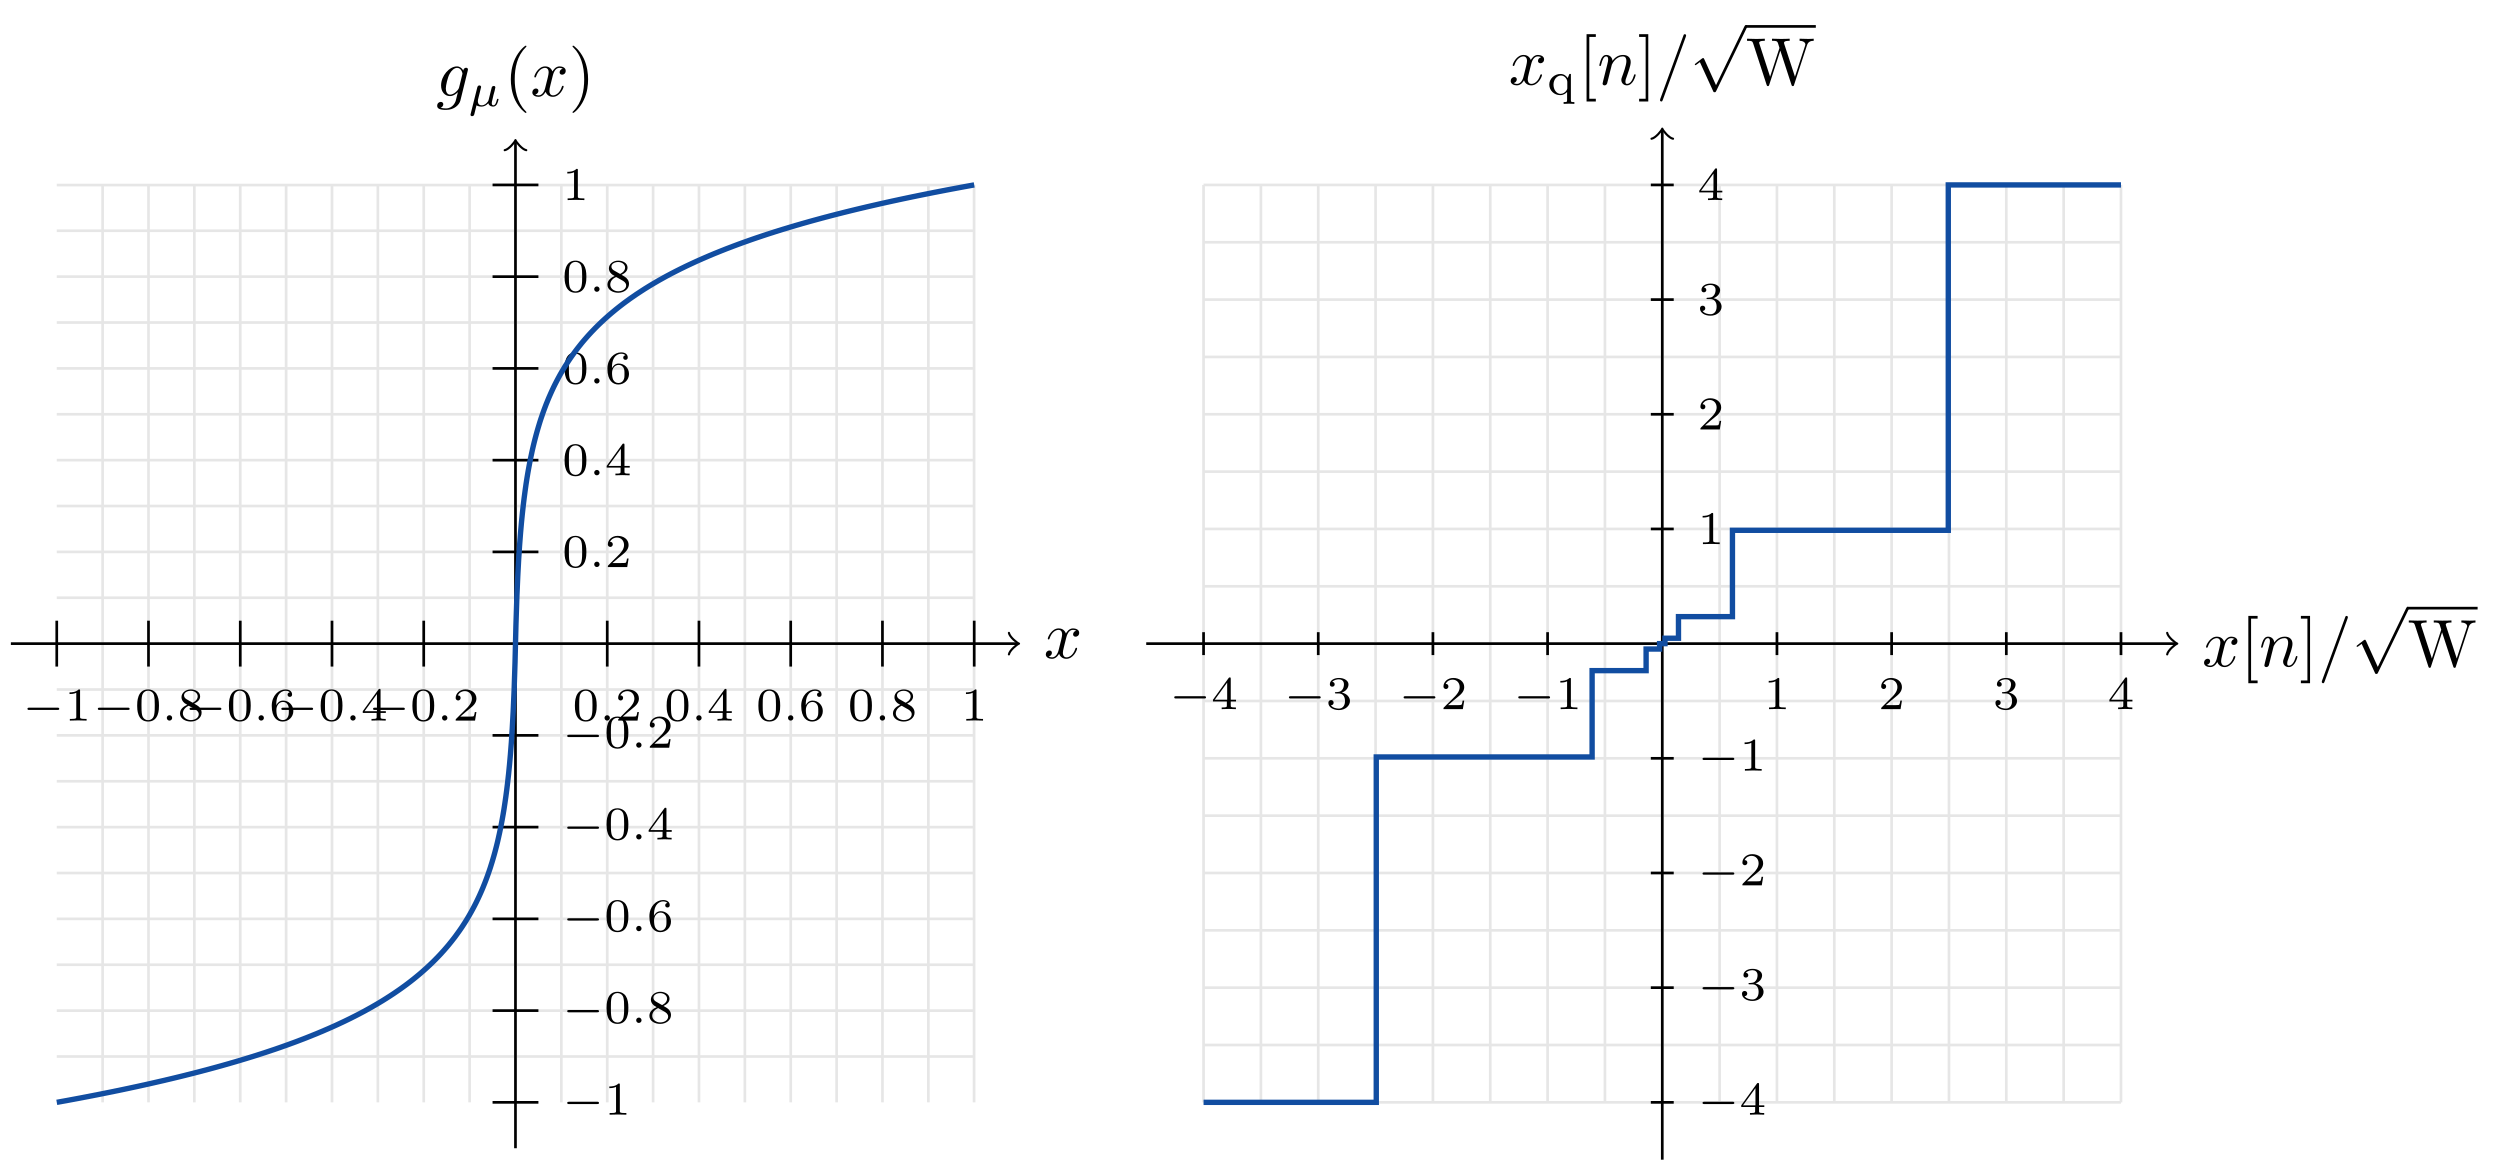<?xml version="1.0" encoding="UTF-8"?>
<svg xmlns="http://www.w3.org/2000/svg" xmlns:xlink="http://www.w3.org/1999/xlink" width="370.774pt" height="172.19pt" viewBox="0 0 370.774 172.19" version="1.1">
<defs>
<g>
<symbol overflow="visible" id="glyph0-0">
<path style="stroke:none;" d=""/>
</symbol>
<symbol overflow="visible" id="glyph0-1">
<path style="stroke:none;" d="M 5.188 -1.578 C 5.297 -1.578 5.469 -1.578 5.469 -1.734 C 5.469 -1.922 5.297 -1.922 5.188 -1.922 L 1.031 -1.922 C 0.922 -1.922 0.75 -1.922 0.75 -1.75 C 0.75 -1.578 0.906 -1.578 1.031 -1.578 Z M 5.188 -1.578 "/>
</symbol>
<symbol overflow="visible" id="glyph1-0">
<path style="stroke:none;" d=""/>
</symbol>
<symbol overflow="visible" id="glyph1-1">
<path style="stroke:none;" d="M 2.328 -4.438 C 2.328 -4.625 2.328 -4.625 2.125 -4.625 C 1.672 -4.188 1.047 -4.188 0.766 -4.188 L 0.766 -3.938 C 0.922 -3.938 1.391 -3.938 1.766 -4.125 L 1.766 -0.578 C 1.766 -0.344 1.766 -0.25 1.078 -0.25 L 0.812 -0.25 L 0.812 0 C 0.938 0 1.797 -0.031 2.047 -0.031 C 2.266 -0.031 3.141 0 3.297 0 L 3.297 -0.25 L 3.031 -0.25 C 2.328 -0.25 2.328 -0.344 2.328 -0.578 Z M 2.328 -4.438 "/>
</symbol>
<symbol overflow="visible" id="glyph1-2">
<path style="stroke:none;" d="M 3.594 -2.219 C 3.594 -2.984 3.5 -3.547 3.188 -4.031 C 2.969 -4.344 2.531 -4.625 1.984 -4.625 C 0.359 -4.625 0.359 -2.719 0.359 -2.219 C 0.359 -1.719 0.359 0.141 1.984 0.141 C 3.594 0.141 3.594 -1.719 3.594 -2.219 Z M 1.984 -0.062 C 1.656 -0.062 1.234 -0.25 1.094 -0.812 C 1 -1.219 1 -1.797 1 -2.312 C 1 -2.828 1 -3.359 1.094 -3.734 C 1.25 -4.281 1.688 -4.438 1.984 -4.438 C 2.359 -4.438 2.719 -4.203 2.844 -3.797 C 2.953 -3.422 2.969 -2.922 2.969 -2.312 C 2.969 -1.797 2.969 -1.281 2.875 -0.844 C 2.734 -0.203 2.266 -0.062 1.984 -0.062 Z M 1.984 -0.062 "/>
</symbol>
<symbol overflow="visible" id="glyph1-3">
<path style="stroke:none;" d="M 2.469 -2.516 C 3.016 -2.781 3.359 -3.109 3.359 -3.594 C 3.359 -4.266 2.656 -4.625 1.984 -4.625 C 1.219 -4.625 0.594 -4.125 0.594 -3.469 C 0.594 -3.141 0.75 -2.906 0.875 -2.766 C 1 -2.609 1.047 -2.578 1.453 -2.344 C 1.062 -2.172 0.375 -1.797 0.375 -1.062 C 0.375 -0.297 1.172 0.141 1.969 0.141 C 2.859 0.141 3.578 -0.422 3.578 -1.172 C 3.578 -1.641 3.312 -2.031 2.906 -2.266 C 2.812 -2.328 2.578 -2.453 2.469 -2.516 Z M 1.344 -3.172 C 1.156 -3.281 0.969 -3.469 0.969 -3.734 C 0.969 -4.172 1.469 -4.422 1.969 -4.422 C 2.516 -4.422 3 -4.078 3 -3.594 C 3 -2.969 2.266 -2.656 2.266 -2.656 C 2.25 -2.656 2.234 -2.656 2.188 -2.688 Z M 1.672 -2.203 L 2.641 -1.656 C 2.812 -1.547 3.156 -1.344 3.156 -0.938 C 3.156 -0.406 2.578 -0.078 1.984 -0.078 C 1.344 -0.078 0.797 -0.5 0.797 -1.062 C 0.797 -1.578 1.172 -1.984 1.672 -2.203 Z M 1.672 -2.203 "/>
</symbol>
<symbol overflow="visible" id="glyph1-4">
<path style="stroke:none;" d="M 1.047 -2.281 C 1.047 -2.844 1.094 -3.359 1.359 -3.797 C 1.594 -4.172 1.969 -4.422 2.422 -4.422 C 2.625 -4.422 2.906 -4.375 3.047 -4.188 C 2.875 -4.172 2.719 -4.047 2.719 -3.844 C 2.719 -3.672 2.844 -3.516 3.047 -3.516 C 3.266 -3.516 3.391 -3.656 3.391 -3.859 C 3.391 -4.266 3.094 -4.625 2.406 -4.625 C 1.406 -4.625 0.375 -3.703 0.375 -2.203 C 0.375 -0.406 1.219 0.141 2 0.141 C 2.844 0.141 3.578 -0.516 3.578 -1.422 C 3.578 -2.312 2.875 -2.969 2.062 -2.969 C 1.5 -2.969 1.203 -2.594 1.047 -2.281 Z M 2 -0.078 C 1.641 -0.078 1.375 -0.281 1.219 -0.594 C 1.125 -0.797 1.062 -1.156 1.062 -1.562 C 1.062 -2.25 1.469 -2.766 2.031 -2.766 C 2.344 -2.766 2.562 -2.641 2.734 -2.391 C 2.906 -2.125 2.906 -1.828 2.906 -1.422 C 2.906 -1.031 2.906 -0.734 2.719 -0.453 C 2.562 -0.219 2.328 -0.078 2 -0.078 Z M 2 -0.078 "/>
</symbol>
<symbol overflow="visible" id="glyph1-5">
<path style="stroke:none;" d="M 3.688 -1.141 L 3.688 -1.391 L 2.906 -1.391 L 2.906 -4.5 C 2.906 -4.641 2.906 -4.703 2.766 -4.703 C 2.672 -4.703 2.641 -4.703 2.578 -4.594 L 0.266 -1.391 L 0.266 -1.141 L 2.328 -1.141 L 2.328 -0.578 C 2.328 -0.328 2.328 -0.25 1.75 -0.25 L 1.562 -0.25 L 1.562 0 C 1.922 -0.016 2.359 -0.031 2.609 -0.031 C 2.875 -0.031 3.312 -0.016 3.672 0 L 3.672 -0.25 L 3.484 -0.25 C 2.906 -0.25 2.906 -0.328 2.906 -0.578 L 2.906 -1.141 Z M 2.375 -3.938 L 2.375 -1.391 L 0.531 -1.391 Z M 2.375 -3.938 "/>
</symbol>
<symbol overflow="visible" id="glyph1-6">
<path style="stroke:none;" d="M 3.516 -1.266 L 3.281 -1.266 C 3.266 -1.109 3.188 -0.703 3.094 -0.641 C 3.047 -0.594 2.516 -0.594 2.406 -0.594 L 1.125 -0.594 C 1.859 -1.234 2.109 -1.438 2.516 -1.766 C 3.031 -2.172 3.516 -2.609 3.516 -3.266 C 3.516 -4.109 2.781 -4.625 1.891 -4.625 C 1.031 -4.625 0.438 -4.016 0.438 -3.375 C 0.438 -3.031 0.734 -2.984 0.812 -2.984 C 0.969 -2.984 1.172 -3.109 1.172 -3.359 C 1.172 -3.484 1.125 -3.734 0.766 -3.734 C 0.984 -4.219 1.453 -4.375 1.781 -4.375 C 2.484 -4.375 2.844 -3.828 2.844 -3.266 C 2.844 -2.656 2.406 -2.188 2.188 -1.938 L 0.516 -0.266 C 0.438 -0.203 0.438 -0.188 0.438 0 L 3.312 0 Z M 3.516 -1.266 "/>
</symbol>
<symbol overflow="visible" id="glyph1-7">
<path style="stroke:none;" d="M 3.531 -3.078 L 3.312 -3.078 L 3.062 -2.469 C 2.844 -2.797 2.5 -3.078 2 -3.078 C 1.109 -3.078 0.328 -2.391 0.328 -1.5 C 0.328 -0.625 1.062 0.062 1.938 0.062 C 2.5 0.062 2.797 -0.234 2.969 -0.406 L 2.969 0.797 C 2.969 1.094 2.906 1.094 2.453 1.094 L 2.453 1.359 C 2.469 1.359 2.953 1.328 3.25 1.328 C 3.5 1.328 3.984 1.344 4.047 1.359 L 4.047 1.094 C 3.594 1.094 3.531 1.094 3.531 0.797 Z M 3 -1 C 3 -0.875 3 -0.844 2.906 -0.672 C 2.688 -0.328 2.344 -0.125 1.984 -0.125 C 1.406 -0.125 0.953 -0.75 0.953 -1.484 C 0.953 -2.312 1.5 -2.844 2.062 -2.844 C 2.641 -2.844 3 -2.281 3 -1.891 Z M 3 -1 "/>
</symbol>
<symbol overflow="visible" id="glyph1-8">
<path style="stroke:none;" d="M 1.906 -2.328 C 2.453 -2.328 2.844 -1.953 2.844 -1.203 C 2.844 -0.344 2.328 -0.078 1.938 -0.078 C 1.656 -0.078 1.031 -0.156 0.75 -0.578 C 1.078 -0.578 1.156 -0.812 1.156 -0.969 C 1.156 -1.188 0.984 -1.344 0.766 -1.344 C 0.578 -1.344 0.375 -1.219 0.375 -0.938 C 0.375 -0.281 1.094 0.141 1.938 0.141 C 2.906 0.141 3.578 -0.516 3.578 -1.203 C 3.578 -1.75 3.141 -2.297 2.375 -2.453 C 3.094 -2.719 3.359 -3.234 3.359 -3.672 C 3.359 -4.219 2.734 -4.625 1.953 -4.625 C 1.188 -4.625 0.594 -4.25 0.594 -3.688 C 0.594 -3.453 0.75 -3.328 0.953 -3.328 C 1.172 -3.328 1.312 -3.484 1.312 -3.672 C 1.312 -3.875 1.172 -4.031 0.953 -4.047 C 1.203 -4.344 1.672 -4.422 1.938 -4.422 C 2.25 -4.422 2.688 -4.266 2.688 -3.672 C 2.688 -3.375 2.594 -3.047 2.406 -2.844 C 2.188 -2.578 1.984 -2.562 1.641 -2.531 C 1.469 -2.516 1.453 -2.516 1.422 -2.516 C 1.406 -2.516 1.344 -2.5 1.344 -2.422 C 1.344 -2.328 1.406 -2.328 1.531 -2.328 Z M 1.906 -2.328 "/>
</symbol>
<symbol overflow="visible" id="glyph2-0">
<path style="stroke:none;" d=""/>
</symbol>
<symbol overflow="visible" id="glyph2-1">
<path style="stroke:none;" d="M 1.578 -0.391 C 1.578 -0.641 1.375 -0.797 1.188 -0.797 C 0.953 -0.797 0.781 -0.609 0.781 -0.406 C 0.781 -0.156 0.984 0 1.172 0 C 1.406 0 1.578 -0.188 1.578 -0.391 Z M 1.578 -0.391 "/>
</symbol>
<symbol overflow="visible" id="glyph2-2">
<path style="stroke:none;" d="M 0.375 1.125 C 0.344 1.219 0.344 1.266 0.344 1.266 C 0.344 1.422 0.469 1.484 0.578 1.484 C 0.844 1.484 0.891 1.266 0.922 1.141 C 0.938 1.109 1.078 0.547 1.234 -0.125 C 1.453 0.016 1.734 0.062 1.984 0.062 C 2.578 0.062 2.969 -0.422 2.984 -0.438 C 3.125 0.047 3.609 0.062 3.703 0.062 C 3.953 0.062 4.125 -0.078 4.266 -0.297 C 4.406 -0.578 4.5 -0.969 4.5 -1 C 4.5 -1.094 4.406 -1.094 4.391 -1.094 C 4.297 -1.094 4.281 -1.062 4.234 -0.875 C 4.156 -0.531 4.016 -0.125 3.734 -0.125 C 3.547 -0.125 3.5 -0.281 3.5 -0.469 C 3.5 -0.578 3.547 -0.844 3.609 -1.016 C 3.656 -1.203 3.719 -1.484 3.75 -1.641 L 3.922 -2.266 C 3.953 -2.438 4.031 -2.75 4.031 -2.781 C 4.031 -2.922 3.922 -3 3.812 -3 C 3.734 -3 3.594 -2.969 3.516 -2.844 C 3.5 -2.797 3.438 -2.578 3.406 -2.438 L 3.266 -1.859 L 3.047 -0.984 C 3 -0.812 3 -0.797 2.938 -0.703 C 2.719 -0.391 2.406 -0.125 2.016 -0.125 C 1.438 -0.125 1.438 -0.625 1.438 -0.75 C 1.438 -0.922 1.469 -1.016 1.562 -1.391 C 1.625 -1.703 1.641 -1.75 1.719 -2.016 L 1.812 -2.406 C 1.844 -2.562 1.922 -2.828 1.922 -2.844 C 1.922 -2.969 1.812 -3.078 1.672 -3.078 C 1.422 -3.078 1.359 -2.828 1.344 -2.75 Z M 0.375 1.125 "/>
</symbol>
<symbol overflow="visible" id="glyph3-0">
<path style="stroke:none;" d=""/>
</symbol>
<symbol overflow="visible" id="glyph3-1">
<path style="stroke:none;" d="M 3.328 -3.016 C 3.391 -3.266 3.625 -4.188 4.312 -4.188 C 4.359 -4.188 4.609 -4.188 4.812 -4.062 C 4.531 -4 4.344 -3.766 4.344 -3.516 C 4.344 -3.359 4.453 -3.172 4.719 -3.172 C 4.938 -3.172 5.25 -3.344 5.25 -3.75 C 5.25 -4.266 4.672 -4.406 4.328 -4.406 C 3.75 -4.406 3.406 -3.875 3.281 -3.656 C 3.031 -4.312 2.5 -4.406 2.203 -4.406 C 1.172 -4.406 0.594 -3.125 0.594 -2.875 C 0.594 -2.766 0.703 -2.766 0.719 -2.766 C 0.797 -2.766 0.828 -2.797 0.844 -2.875 C 1.188 -3.938 1.844 -4.188 2.188 -4.188 C 2.375 -4.188 2.719 -4.094 2.719 -3.516 C 2.719 -3.203 2.547 -2.547 2.188 -1.141 C 2.031 -0.531 1.672 -0.109 1.234 -0.109 C 1.172 -0.109 0.953 -0.109 0.734 -0.234 C 0.984 -0.297 1.203 -0.5 1.203 -0.781 C 1.203 -1.047 0.984 -1.125 0.844 -1.125 C 0.531 -1.125 0.297 -0.875 0.297 -0.547 C 0.297 -0.094 0.781 0.109 1.219 0.109 C 1.891 0.109 2.25 -0.594 2.266 -0.641 C 2.391 -0.281 2.75 0.109 3.344 0.109 C 4.375 0.109 4.938 -1.172 4.938 -1.422 C 4.938 -1.531 4.859 -1.531 4.828 -1.531 C 4.734 -1.531 4.719 -1.484 4.688 -1.422 C 4.359 -0.344 3.688 -0.109 3.375 -0.109 C 2.984 -0.109 2.828 -0.422 2.828 -0.766 C 2.828 -0.984 2.875 -1.203 2.984 -1.641 Z M 3.328 -3.016 "/>
</symbol>
<symbol overflow="visible" id="glyph3-2">
<path style="stroke:none;" d="M 4.688 -3.766 C 4.703 -3.812 4.719 -3.875 4.719 -3.938 C 4.719 -4.109 4.609 -4.203 4.438 -4.203 C 4.344 -4.203 4.062 -4.141 4.031 -3.781 C 3.844 -4.141 3.5 -4.406 3.094 -4.406 C 1.969 -4.406 0.734 -3.016 0.734 -1.578 C 0.734 -0.594 1.328 0 2.047 0 C 2.641 0 3.109 -0.469 3.203 -0.578 L 3.219 -0.562 C 3.016 0.312 2.891 0.734 2.891 0.75 C 2.844 0.844 2.516 1.828 1.453 1.828 C 1.266 1.828 0.938 1.812 0.656 1.719 C 0.953 1.641 1.062 1.375 1.062 1.203 C 1.062 1.047 0.953 0.859 0.688 0.859 C 0.469 0.859 0.156 1.031 0.156 1.438 C 0.156 1.844 0.516 2.047 1.469 2.047 C 2.719 2.047 3.438 1.266 3.594 0.672 Z M 3.406 -1.281 C 3.344 -1.016 3.109 -0.766 2.891 -0.578 C 2.688 -0.406 2.375 -0.219 2.078 -0.219 C 1.578 -0.219 1.438 -0.734 1.438 -1.141 C 1.438 -1.609 1.719 -2.797 2 -3.297 C 2.266 -3.781 2.688 -4.188 3.109 -4.188 C 3.766 -4.188 3.906 -3.375 3.906 -3.328 C 3.906 -3.281 3.891 -3.219 3.875 -3.188 Z M 3.406 -1.281 "/>
</symbol>
<symbol overflow="visible" id="glyph3-3">
<path style="stroke:none;" d="M 0.875 -0.594 C 0.844 -0.438 0.781 -0.203 0.781 -0.156 C 0.781 0.016 0.922 0.109 1.078 0.109 C 1.203 0.109 1.375 0.031 1.453 -0.172 C 1.453 -0.188 1.578 -0.656 1.641 -0.906 L 1.859 -1.797 C 1.906 -2.031 1.969 -2.25 2.031 -2.469 C 2.062 -2.641 2.141 -2.938 2.156 -2.969 C 2.297 -3.281 2.828 -4.188 3.781 -4.188 C 4.234 -4.188 4.312 -3.812 4.312 -3.484 C 4.312 -2.875 3.828 -1.594 3.672 -1.172 C 3.578 -0.938 3.562 -0.812 3.562 -0.703 C 3.562 -0.234 3.922 0.109 4.391 0.109 C 5.328 0.109 5.688 -1.344 5.688 -1.422 C 5.688 -1.531 5.609 -1.531 5.578 -1.531 C 5.469 -1.531 5.469 -1.5 5.422 -1.344 C 5.219 -0.672 4.891 -0.109 4.406 -0.109 C 4.234 -0.109 4.172 -0.203 4.172 -0.438 C 4.172 -0.688 4.25 -0.922 4.344 -1.141 C 4.531 -1.672 4.953 -2.766 4.953 -3.344 C 4.953 -4 4.531 -4.406 3.812 -4.406 C 2.906 -4.406 2.422 -3.766 2.25 -3.531 C 2.203 -4.094 1.797 -4.406 1.328 -4.406 C 0.875 -4.406 0.688 -4.016 0.594 -3.844 C 0.422 -3.5 0.297 -2.906 0.297 -2.875 C 0.297 -2.766 0.391 -2.766 0.406 -2.766 C 0.516 -2.766 0.516 -2.781 0.578 -3 C 0.75 -3.703 0.953 -4.188 1.312 -4.188 C 1.5 -4.188 1.609 -4.062 1.609 -3.734 C 1.609 -3.516 1.578 -3.406 1.453 -2.891 Z M 0.875 -0.594 "/>
</symbol>
<symbol overflow="visible" id="glyph3-4">
<path style="stroke:none;" d="M 4.375 -7.094 C 4.422 -7.234 4.422 -7.266 4.422 -7.281 C 4.422 -7.391 4.344 -7.484 4.234 -7.484 C 4.156 -7.484 4.094 -7.453 4.062 -7.391 L 0.594 2.109 C 0.547 2.25 0.547 2.281 0.547 2.297 C 0.547 2.406 0.641 2.5 0.75 2.5 C 0.875 2.5 0.906 2.422 0.969 2.25 Z M 4.375 -7.094 "/>
</symbol>
<symbol overflow="visible" id="glyph4-0">
<path style="stroke:none;" d=""/>
</symbol>
<symbol overflow="visible" id="glyph4-1">
<path style="stroke:none;" d="M 3.297 2.391 C 3.297 2.359 3.297 2.344 3.125 2.172 C 1.891 0.922 1.562 -0.969 1.562 -2.5 C 1.562 -4.234 1.938 -5.969 3.172 -7.203 C 3.297 -7.328 3.297 -7.344 3.297 -7.375 C 3.297 -7.453 3.266 -7.484 3.203 -7.484 C 3.094 -7.484 2.203 -6.797 1.609 -5.531 C 1.109 -4.438 0.984 -3.328 0.984 -2.5 C 0.984 -1.719 1.094 -0.516 1.641 0.625 C 2.25 1.844 3.094 2.5 3.203 2.5 C 3.266 2.5 3.297 2.469 3.297 2.391 Z M 3.297 2.391 "/>
</symbol>
<symbol overflow="visible" id="glyph4-2">
<path style="stroke:none;" d="M 2.875 -2.5 C 2.875 -3.266 2.766 -4.469 2.219 -5.609 C 1.625 -6.828 0.766 -7.484 0.672 -7.484 C 0.609 -7.484 0.562 -7.438 0.562 -7.375 C 0.562 -7.344 0.562 -7.328 0.75 -7.141 C 1.734 -6.156 2.297 -4.578 2.297 -2.5 C 2.297 -0.781 1.938 0.969 0.703 2.219 C 0.562 2.344 0.562 2.359 0.562 2.391 C 0.562 2.453 0.609 2.5 0.672 2.5 C 0.766 2.5 1.672 1.812 2.25 0.547 C 2.766 -0.547 2.875 -1.656 2.875 -2.5 Z M 2.875 -2.5 "/>
</symbol>
<symbol overflow="visible" id="glyph4-3">
<path style="stroke:none;" d="M 2.547 2.5 L 2.547 2.094 L 1.578 2.094 L 1.578 -7.078 L 2.547 -7.078 L 2.547 -7.484 L 1.172 -7.484 L 1.172 2.5 Z M 2.547 2.5 "/>
</symbol>
<symbol overflow="visible" id="glyph4-4">
<path style="stroke:none;" d="M 1.578 -7.484 L 0.219 -7.484 L 0.219 -7.078 L 1.188 -7.078 L 1.188 2.094 L 0.219 2.094 L 0.219 2.5 L 1.578 2.5 Z M 1.578 -7.484 "/>
</symbol>
<symbol overflow="visible" id="glyph4-5">
<path style="stroke:none;" d="M 9.062 -5.828 C 9.234 -6.406 9.672 -6.5 10.062 -6.5 L 10.062 -6.812 C 9.766 -6.781 9.453 -6.781 9.156 -6.781 C 8.859 -6.781 8.219 -6.797 7.969 -6.812 L 7.969 -6.5 C 8.641 -6.484 8.828 -6.156 8.828 -5.969 C 8.828 -5.906 8.797 -5.828 8.781 -5.766 L 7.281 -1.172 L 5.688 -6.047 C 5.688 -6.094 5.656 -6.156 5.656 -6.203 C 5.656 -6.5 6.234 -6.5 6.5 -6.5 L 6.5 -6.812 C 6.141 -6.781 5.469 -6.781 5.078 -6.781 C 4.703 -6.781 4.281 -6.797 3.875 -6.812 L 3.875 -6.5 C 4.438 -6.5 4.641 -6.5 4.766 -6.141 L 4.984 -5.438 L 3.594 -1.172 L 2 -6.078 C 1.984 -6.094 1.969 -6.172 1.969 -6.203 C 1.969 -6.5 2.547 -6.5 2.812 -6.5 L 2.812 -6.812 C 2.453 -6.781 1.781 -6.781 1.391 -6.781 C 1.016 -6.781 0.594 -6.797 0.172 -6.812 L 0.172 -6.5 C 0.922 -6.5 0.969 -6.453 1.094 -6.078 L 3.078 0.031 C 3.109 0.125 3.141 0.219 3.266 0.219 C 3.406 0.219 3.422 0.156 3.469 0.016 L 5.109 -5.047 L 6.766 0.031 C 6.797 0.125 6.828 0.219 6.953 0.219 C 7.094 0.219 7.125 0.156 7.156 0.016 Z M 9.062 -5.828 "/>
</symbol>
<symbol overflow="visible" id="glyph5-0">
<path style="stroke:none;" d=""/>
</symbol>
<symbol overflow="visible" id="glyph5-1">
<path style="stroke:none;" d="M 3.875 8.516 L 2.125 4.641 C 2.047 4.484 2 4.484 1.969 4.484 C 1.969 4.484 1.906 4.484 1.797 4.562 L 0.859 5.281 C 0.734 5.391 0.734 5.406 0.734 5.438 C 0.734 5.5 0.75 5.547 0.828 5.547 C 0.891 5.547 1.062 5.406 1.172 5.328 C 1.219 5.281 1.375 5.172 1.484 5.094 L 3.453 9.406 C 3.516 9.562 3.562 9.562 3.656 9.562 C 3.812 9.562 3.844 9.516 3.906 9.375 L 8.438 0 C 8.5 -0.141 8.5 -0.172 8.5 -0.203 C 8.5 -0.297 8.422 -0.406 8.297 -0.406 C 8.219 -0.406 8.156 -0.344 8.078 -0.188 Z M 3.875 8.516 "/>
</symbol>
</g>
<clipPath id="clip1">
  <path d="M 0 16 L 156 16 L 156 172.191 L 0 172.191 Z M 0 16 "/>
</clipPath>
<clipPath id="clip2">
  <path d="M 246 19 L 247 19 L 247 172.191 L 246 172.191 Z M 246 19 "/>
</clipPath>
</defs>
<g id="surface1">
<path style="fill:none;stroke-width:0.399;stroke-linecap:butt;stroke-linejoin:miter;stroke:rgb(89.999%,89.999%,89.999%);stroke-opacity:1;stroke-miterlimit:10;" d="M -68.033 -61.234 L 68.033 -61.234 M -68.033 -54.43 L 68.033 -54.43 M -68.033 -47.625 L 68.033 -47.625 M -68.033 -40.82 L 68.033 -40.82 M -68.033 -34.02 L 68.033 -34.02 M -68.033 -27.215 L 68.033 -27.215 M -68.033 -20.41 L 68.033 -20.41 M -68.033 -13.605 L 68.033 -13.605 M -68.033 -6.805 L 68.033 -6.805 M -68.033 -0 L 68.033 -0 M -68.033 6.805 L 68.033 6.805 M -68.033 13.605 L 68.033 13.605 M -68.033 20.41 L 68.033 20.41 M -68.033 27.215 L 68.033 27.215 M -68.033 34.02 L 68.033 34.02 M -68.033 40.82 L 68.033 40.82 M -68.033 47.625 L 68.033 47.625 M -68.033 54.43 L 68.033 54.43 M -68.033 61.234 L 68.033 61.234 M -68.033 68.012 L 68.033 68.012 M -61.232 -68.031 L -61.232 68.031 M -54.428 -68.031 L -54.428 68.031 M -47.627 -68.031 L -47.627 68.031 M -40.822 -68.031 L -40.822 68.031 M -34.017 -68.031 L -34.017 68.031 M -27.213 -68.031 L -27.213 68.031 M -20.412 -68.031 L -20.412 68.031 M -13.607 -68.031 L -13.607 68.031 M -6.803 -68.031 L -6.803 68.031 M -0.002 -68.031 L -0.002 68.031 M 6.803 -68.031 L 6.803 68.031 M 13.608 -68.031 L 13.608 68.031 M 20.412 -68.031 L 20.412 68.031 M 27.213 -68.031 L 27.213 68.031 M 34.018 -68.031 L 34.018 68.031 M 40.822 -68.031 L 40.822 68.031 M 47.627 -68.031 L 47.627 68.031 M 54.428 -68.031 L 54.428 68.031 M 61.233 -68.031 L 61.233 68.031 M 68.014 -68.031 L 68.014 68.031 " transform="matrix(1,0,0,-1,76.451,95.457)"/>
<path style="fill:none;stroke-width:0.399;stroke-linecap:butt;stroke-linejoin:miter;stroke:rgb(0%,0%,0%);stroke-opacity:1;stroke-miterlimit:10;" d="M -68.033 3.402 L -68.033 -3.402 " transform="matrix(1,0,0,-1,76.451,95.457)"/>
<g style="fill:rgb(0%,0%,0%);fill-opacity:1;">
  <use xlink:href="#glyph0-1" x="3.321" y="106.872"/>
</g>
<g style="fill:rgb(0%,0%,0%);fill-opacity:1;">
  <use xlink:href="#glyph1-1" x="9.547" y="106.872"/>
</g>
<path style="fill:none;stroke-width:0.399;stroke-linecap:butt;stroke-linejoin:miter;stroke:rgb(0%,0%,0%);stroke-opacity:1;stroke-miterlimit:10;" d="M -3.4 -68.031 L 3.401 -68.031 " transform="matrix(1,0,0,-1,76.451,95.457)"/>
<g style="fill:rgb(0%,0%,0%);fill-opacity:1;">
  <use xlink:href="#glyph0-1" x="83.372" y="165.321"/>
</g>
<g style="fill:rgb(0%,0%,0%);fill-opacity:1;">
  <use xlink:href="#glyph1-1" x="89.599" y="165.321"/>
</g>
<path style="fill:none;stroke-width:0.399;stroke-linecap:butt;stroke-linejoin:miter;stroke:rgb(0%,0%,0%);stroke-opacity:1;stroke-miterlimit:10;" d="M -54.428 3.402 L -54.428 -3.402 " transform="matrix(1,0,0,-1,76.451,95.457)"/>
<g style="fill:rgb(0%,0%,0%);fill-opacity:1;">
  <use xlink:href="#glyph0-1" x="13.758" y="106.872"/>
</g>
<g style="fill:rgb(0%,0%,0%);fill-opacity:1;">
  <use xlink:href="#glyph1-2" x="19.985" y="106.872"/>
</g>
<g style="fill:rgb(0%,0%,0%);fill-opacity:1;">
  <use xlink:href="#glyph2-1" x="23.956" y="106.872"/>
</g>
<g style="fill:rgb(0%,0%,0%);fill-opacity:1;">
  <use xlink:href="#glyph1-3" x="26.322" y="106.872"/>
</g>
<path style="fill:none;stroke-width:0.399;stroke-linecap:butt;stroke-linejoin:miter;stroke:rgb(0%,0%,0%);stroke-opacity:1;stroke-miterlimit:10;" d="M -3.4 -54.426 L 3.401 -54.426 " transform="matrix(1,0,0,-1,76.451,95.457)"/>
<g style="fill:rgb(0%,0%,0%);fill-opacity:1;">
  <use xlink:href="#glyph0-1" x="83.372" y="151.714"/>
</g>
<g style="fill:rgb(0%,0%,0%);fill-opacity:1;">
  <use xlink:href="#glyph1-2" x="89.599" y="151.714"/>
</g>
<g style="fill:rgb(0%,0%,0%);fill-opacity:1;">
  <use xlink:href="#glyph2-1" x="93.57" y="151.714"/>
</g>
<g style="fill:rgb(0%,0%,0%);fill-opacity:1;">
  <use xlink:href="#glyph1-3" x="95.936" y="151.714"/>
</g>
<path style="fill:none;stroke-width:0.399;stroke-linecap:butt;stroke-linejoin:miter;stroke:rgb(0%,0%,0%);stroke-opacity:1;stroke-miterlimit:10;" d="M -40.818 3.402 L -40.818 -3.402 " transform="matrix(1,0,0,-1,76.451,95.457)"/>
<g style="fill:rgb(0%,0%,0%);fill-opacity:1;">
  <use xlink:href="#glyph0-1" x="27.364" y="106.872"/>
</g>
<g style="fill:rgb(0%,0%,0%);fill-opacity:1;">
  <use xlink:href="#glyph1-2" x="33.591" y="106.872"/>
</g>
<g style="fill:rgb(0%,0%,0%);fill-opacity:1;">
  <use xlink:href="#glyph2-1" x="37.562" y="106.872"/>
</g>
<g style="fill:rgb(0%,0%,0%);fill-opacity:1;">
  <use xlink:href="#glyph1-4" x="39.928" y="106.872"/>
</g>
<path style="fill:none;stroke-width:0.399;stroke-linecap:butt;stroke-linejoin:miter;stroke:rgb(0%,0%,0%);stroke-opacity:1;stroke-miterlimit:10;" d="M -3.4 -40.82 L 3.401 -40.82 " transform="matrix(1,0,0,-1,76.451,95.457)"/>
<g style="fill:rgb(0%,0%,0%);fill-opacity:1;">
  <use xlink:href="#glyph0-1" x="83.372" y="138.108"/>
</g>
<g style="fill:rgb(0%,0%,0%);fill-opacity:1;">
  <use xlink:href="#glyph1-2" x="89.599" y="138.108"/>
</g>
<g style="fill:rgb(0%,0%,0%);fill-opacity:1;">
  <use xlink:href="#glyph2-1" x="93.57" y="138.108"/>
</g>
<g style="fill:rgb(0%,0%,0%);fill-opacity:1;">
  <use xlink:href="#glyph1-4" x="95.936" y="138.108"/>
</g>
<path style="fill:none;stroke-width:0.399;stroke-linecap:butt;stroke-linejoin:miter;stroke:rgb(0%,0%,0%);stroke-opacity:1;stroke-miterlimit:10;" d="M -27.213 3.402 L -27.213 -3.402 " transform="matrix(1,0,0,-1,76.451,95.457)"/>
<g style="fill:rgb(0%,0%,0%);fill-opacity:1;">
  <use xlink:href="#glyph0-1" x="40.971" y="106.872"/>
</g>
<g style="fill:rgb(0%,0%,0%);fill-opacity:1;">
  <use xlink:href="#glyph1-2" x="47.198" y="106.872"/>
</g>
<g style="fill:rgb(0%,0%,0%);fill-opacity:1;">
  <use xlink:href="#glyph2-1" x="51.169" y="106.872"/>
</g>
<g style="fill:rgb(0%,0%,0%);fill-opacity:1;">
  <use xlink:href="#glyph1-5" x="53.535" y="106.872"/>
</g>
<path style="fill:none;stroke-width:0.399;stroke-linecap:butt;stroke-linejoin:miter;stroke:rgb(0%,0%,0%);stroke-opacity:1;stroke-miterlimit:10;" d="M -3.4 -27.211 L 3.401 -27.211 " transform="matrix(1,0,0,-1,76.451,95.457)"/>
<g style="fill:rgb(0%,0%,0%);fill-opacity:1;">
  <use xlink:href="#glyph0-1" x="83.372" y="124.501"/>
</g>
<g style="fill:rgb(0%,0%,0%);fill-opacity:1;">
  <use xlink:href="#glyph1-2" x="89.599" y="124.501"/>
</g>
<g style="fill:rgb(0%,0%,0%);fill-opacity:1;">
  <use xlink:href="#glyph2-1" x="93.57" y="124.501"/>
</g>
<g style="fill:rgb(0%,0%,0%);fill-opacity:1;">
  <use xlink:href="#glyph1-5" x="95.936" y="124.501"/>
</g>
<path style="fill:none;stroke-width:0.399;stroke-linecap:butt;stroke-linejoin:miter;stroke:rgb(0%,0%,0%);stroke-opacity:1;stroke-miterlimit:10;" d="M -13.607 3.402 L -13.607 -3.402 " transform="matrix(1,0,0,-1,76.451,95.457)"/>
<g style="fill:rgb(0%,0%,0%);fill-opacity:1;">
  <use xlink:href="#glyph0-1" x="54.577" y="106.872"/>
</g>
<g style="fill:rgb(0%,0%,0%);fill-opacity:1;">
  <use xlink:href="#glyph1-2" x="60.804" y="106.872"/>
</g>
<g style="fill:rgb(0%,0%,0%);fill-opacity:1;">
  <use xlink:href="#glyph2-1" x="64.775" y="106.872"/>
</g>
<g style="fill:rgb(0%,0%,0%);fill-opacity:1;">
  <use xlink:href="#glyph1-6" x="67.141" y="106.872"/>
</g>
<path style="fill:none;stroke-width:0.399;stroke-linecap:butt;stroke-linejoin:miter;stroke:rgb(0%,0%,0%);stroke-opacity:1;stroke-miterlimit:10;" d="M -3.4 -13.605 L 3.401 -13.605 " transform="matrix(1,0,0,-1,76.451,95.457)"/>
<g style="fill:rgb(0%,0%,0%);fill-opacity:1;">
  <use xlink:href="#glyph0-1" x="83.372" y="110.895"/>
</g>
<g style="fill:rgb(0%,0%,0%);fill-opacity:1;">
  <use xlink:href="#glyph1-2" x="89.599" y="110.895"/>
</g>
<g style="fill:rgb(0%,0%,0%);fill-opacity:1;">
  <use xlink:href="#glyph2-1" x="93.57" y="110.895"/>
</g>
<g style="fill:rgb(0%,0%,0%);fill-opacity:1;">
  <use xlink:href="#glyph1-6" x="95.936" y="110.895"/>
</g>
<path style="fill:none;stroke-width:0.399;stroke-linecap:butt;stroke-linejoin:miter;stroke:rgb(0%,0%,0%);stroke-opacity:1;stroke-miterlimit:10;" d="M 68.033 3.402 L 68.033 -3.402 " transform="matrix(1,0,0,-1,76.451,95.457)"/>
<g style="fill:rgb(0%,0%,0%);fill-opacity:1;">
  <use xlink:href="#glyph1-1" x="142.496" y="106.872"/>
</g>
<path style="fill:none;stroke-width:0.399;stroke-linecap:butt;stroke-linejoin:miter;stroke:rgb(0%,0%,0%);stroke-opacity:1;stroke-miterlimit:10;" d="M -3.4 68.031 L 3.401 68.031 " transform="matrix(1,0,0,-1,76.451,95.457)"/>
<g style="fill:rgb(0%,0%,0%);fill-opacity:1;">
  <use xlink:href="#glyph1-1" x="83.372" y="29.672"/>
</g>
<path style="fill:none;stroke-width:0.399;stroke-linecap:butt;stroke-linejoin:miter;stroke:rgb(0%,0%,0%);stroke-opacity:1;stroke-miterlimit:10;" d="M 54.424 3.402 L 54.424 -3.402 " transform="matrix(1,0,0,-1,76.451,95.457)"/>
<g style="fill:rgb(0%,0%,0%);fill-opacity:1;">
  <use xlink:href="#glyph1-2" x="125.722" y="106.873"/>
</g>
<g style="fill:rgb(0%,0%,0%);fill-opacity:1;">
  <use xlink:href="#glyph2-1" x="129.693" y="106.873"/>
</g>
<g style="fill:rgb(0%,0%,0%);fill-opacity:1;">
  <use xlink:href="#glyph1-3" x="132.059" y="106.873"/>
</g>
<path style="fill:none;stroke-width:0.399;stroke-linecap:butt;stroke-linejoin:miter;stroke:rgb(0%,0%,0%);stroke-opacity:1;stroke-miterlimit:10;" d="M -3.4 54.426 L 3.401 54.426 " transform="matrix(1,0,0,-1,76.451,95.457)"/>
<g style="fill:rgb(0%,0%,0%);fill-opacity:1;">
  <use xlink:href="#glyph1-2" x="83.372" y="43.279"/>
</g>
<g style="fill:rgb(0%,0%,0%);fill-opacity:1;">
  <use xlink:href="#glyph2-1" x="87.344" y="43.279"/>
</g>
<g style="fill:rgb(0%,0%,0%);fill-opacity:1;">
  <use xlink:href="#glyph1-3" x="89.71" y="43.279"/>
</g>
<path style="fill:none;stroke-width:0.399;stroke-linecap:butt;stroke-linejoin:miter;stroke:rgb(0%,0%,0%);stroke-opacity:1;stroke-miterlimit:10;" d="M 40.819 3.402 L 40.819 -3.402 " transform="matrix(1,0,0,-1,76.451,95.457)"/>
<g style="fill:rgb(0%,0%,0%);fill-opacity:1;">
  <use xlink:href="#glyph1-2" x="112.116" y="106.873"/>
</g>
<g style="fill:rgb(0%,0%,0%);fill-opacity:1;">
  <use xlink:href="#glyph2-1" x="116.087" y="106.873"/>
</g>
<g style="fill:rgb(0%,0%,0%);fill-opacity:1;">
  <use xlink:href="#glyph1-4" x="118.453" y="106.873"/>
</g>
<path style="fill:none;stroke-width:0.399;stroke-linecap:butt;stroke-linejoin:miter;stroke:rgb(0%,0%,0%);stroke-opacity:1;stroke-miterlimit:10;" d="M -3.4 40.82 L 3.401 40.82 " transform="matrix(1,0,0,-1,76.451,95.457)"/>
<g style="fill:rgb(0%,0%,0%);fill-opacity:1;">
  <use xlink:href="#glyph1-2" x="83.372" y="56.885"/>
</g>
<g style="fill:rgb(0%,0%,0%);fill-opacity:1;">
  <use xlink:href="#glyph2-1" x="87.344" y="56.885"/>
</g>
<g style="fill:rgb(0%,0%,0%);fill-opacity:1;">
  <use xlink:href="#glyph1-4" x="89.71" y="56.885"/>
</g>
<path style="fill:none;stroke-width:0.399;stroke-linecap:butt;stroke-linejoin:miter;stroke:rgb(0%,0%,0%);stroke-opacity:1;stroke-miterlimit:10;" d="M 27.213 3.402 L 27.213 -3.402 " transform="matrix(1,0,0,-1,76.451,95.457)"/>
<g style="fill:rgb(0%,0%,0%);fill-opacity:1;">
  <use xlink:href="#glyph1-2" x="98.509" y="106.873"/>
</g>
<g style="fill:rgb(0%,0%,0%);fill-opacity:1;">
  <use xlink:href="#glyph2-1" x="102.48" y="106.873"/>
</g>
<g style="fill:rgb(0%,0%,0%);fill-opacity:1;">
  <use xlink:href="#glyph1-5" x="104.846" y="106.873"/>
</g>
<path style="fill:none;stroke-width:0.399;stroke-linecap:butt;stroke-linejoin:miter;stroke:rgb(0%,0%,0%);stroke-opacity:1;stroke-miterlimit:10;" d="M -3.4 27.211 L 3.401 27.211 " transform="matrix(1,0,0,-1,76.451,95.457)"/>
<g style="fill:rgb(0%,0%,0%);fill-opacity:1;">
  <use xlink:href="#glyph1-2" x="83.372" y="70.492"/>
</g>
<g style="fill:rgb(0%,0%,0%);fill-opacity:1;">
  <use xlink:href="#glyph2-1" x="87.344" y="70.492"/>
</g>
<g style="fill:rgb(0%,0%,0%);fill-opacity:1;">
  <use xlink:href="#glyph1-5" x="89.71" y="70.492"/>
</g>
<path style="fill:none;stroke-width:0.399;stroke-linecap:butt;stroke-linejoin:miter;stroke:rgb(0%,0%,0%);stroke-opacity:1;stroke-miterlimit:10;" d="M 13.608 3.402 L 13.608 -3.402 " transform="matrix(1,0,0,-1,76.451,95.457)"/>
<g style="fill:rgb(0%,0%,0%);fill-opacity:1;">
  <use xlink:href="#glyph1-2" x="84.902" y="106.873"/>
</g>
<g style="fill:rgb(0%,0%,0%);fill-opacity:1;">
  <use xlink:href="#glyph2-1" x="88.874" y="106.873"/>
</g>
<g style="fill:rgb(0%,0%,0%);fill-opacity:1;">
  <use xlink:href="#glyph1-6" x="91.24" y="106.873"/>
</g>
<path style="fill:none;stroke-width:0.399;stroke-linecap:butt;stroke-linejoin:miter;stroke:rgb(0%,0%,0%);stroke-opacity:1;stroke-miterlimit:10;" d="M -3.4 13.605 L 3.401 13.605 " transform="matrix(1,0,0,-1,76.451,95.457)"/>
<g style="fill:rgb(0%,0%,0%);fill-opacity:1;">
  <use xlink:href="#glyph1-2" x="83.372" y="84.098"/>
</g>
<g style="fill:rgb(0%,0%,0%);fill-opacity:1;">
  <use xlink:href="#glyph2-1" x="87.344" y="84.098"/>
</g>
<g style="fill:rgb(0%,0%,0%);fill-opacity:1;">
  <use xlink:href="#glyph1-6" x="89.71" y="84.098"/>
</g>
<path style="fill:none;stroke-width:0.399;stroke-linecap:butt;stroke-linejoin:miter;stroke:rgb(0%,0%,0%);stroke-opacity:1;stroke-miterlimit:10;" d="M -74.838 -0 L 74.377 -0 " transform="matrix(1,0,0,-1,76.451,95.457)"/>
<path style="fill:none;stroke-width:0.319;stroke-linecap:round;stroke-linejoin:round;stroke:rgb(0%,0%,0%);stroke-opacity:1;stroke-miterlimit:10;" d="M -1.196 1.594 C -1.094 0.996 -0 0.102 0.3 -0 C -0 -0.098 -1.094 -0.996 -1.196 -1.594 " transform="matrix(1,0,0,-1,150.828,95.457)"/>
<g style="fill:rgb(0%,0%,0%);fill-opacity:1;">
  <use xlink:href="#glyph3-1" x="154.805" y="97.602"/>
</g>
<path style="fill:none;stroke-width:0.399;stroke-linecap:butt;stroke-linejoin:miter;stroke:rgb(0%,0%,0%);stroke-opacity:1;stroke-miterlimit:10;" d="M -0.002 -74.836 L -0.002 74.379 " transform="matrix(1,0,0,-1,76.451,95.457)"/>
<path style="fill:none;stroke-width:0.319;stroke-linecap:round;stroke-linejoin:round;stroke:rgb(0%,0%,0%);stroke-opacity:1;stroke-miterlimit:10;" d="M -1.194 1.596 C -1.096 0.998 0.001 0.099 0.298 0.002 C 0.001 -0.1 -1.096 -0.994 -1.194 -1.596 " transform="matrix(0,-1,-1,0,76.451,21.079)"/>
<g style="fill:rgb(0%,0%,0%);fill-opacity:1;">
  <use xlink:href="#glyph3-2" x="64.682" y="14.252"/>
</g>
<g style="fill:rgb(0%,0%,0%);fill-opacity:1;">
  <use xlink:href="#glyph2-2" x="69.434" y="15.747"/>
</g>
<g style="fill:rgb(0%,0%,0%);fill-opacity:1;">
  <use xlink:href="#glyph4-1" x="74.776" y="14.252"/>
</g>
<g style="fill:rgb(0%,0%,0%);fill-opacity:1;">
  <use xlink:href="#glyph3-1" x="78.651" y="14.252"/>
</g>
<g style="fill:rgb(0%,0%,0%);fill-opacity:1;">
  <use xlink:href="#glyph4-2" x="84.345" y="14.252"/>
</g>
<g clip-path="url(#clip1)" clip-rule="nonzero">
<path style="fill:none;stroke-width:0.797;stroke-linecap:butt;stroke-linejoin:miter;stroke:rgb(6.699%,30.199%,63.1%);stroke-opacity:1;stroke-miterlimit:10;" d="M -68.033 -68.031 L -67.76 -67.984 L -67.623 -67.957 L -67.349 -67.91 L -67.217 -67.883 L -66.943 -67.836 L -66.806 -67.809 L -66.533 -67.762 L -66.396 -67.734 L -66.26 -67.711 L -66.127 -67.684 L -65.99 -67.66 L -65.853 -67.633 L -65.717 -67.609 L -65.58 -67.582 L -65.443 -67.559 L -65.306 -67.531 L -65.174 -67.508 L -65.037 -67.481 L -64.9 -67.457 L -64.763 -67.43 L -64.627 -67.406 L -64.353 -67.352 L -64.217 -67.328 L -64.084 -67.301 L -63.947 -67.273 L -63.81 -67.25 L -63.537 -67.195 L -63.4 -67.172 L -63.264 -67.145 L -63.131 -67.117 L -62.994 -67.09 L -62.857 -67.066 L -62.31 -66.957 L -62.174 -66.934 L -62.041 -66.906 L -61.221 -66.742 L -61.088 -66.715 L -60.131 -66.523 L -59.998 -66.496 L -59.588 -66.414 L -59.451 -66.383 L -59.178 -66.328 L -59.045 -66.301 L -58.771 -66.246 L -58.635 -66.215 L -58.361 -66.16 L -58.224 -66.129 L -58.088 -66.102 L -57.955 -66.074 L -57.818 -66.043 L -57.545 -65.988 L -57.408 -65.957 L -57.271 -65.93 L -57.135 -65.898 L -57.002 -65.871 L -56.865 -65.84 L -56.728 -65.813 L -56.592 -65.781 L -56.455 -65.754 L -56.318 -65.723 L -56.181 -65.695 L -56.045 -65.664 L -55.912 -65.637 L -55.639 -65.574 L -55.502 -65.547 L -55.228 -65.484 L -55.092 -65.457 L -54.955 -65.426 L -54.822 -65.395 L -54.685 -65.363 L -54.549 -65.336 L -54.002 -65.211 L -53.869 -65.18 L -52.912 -64.961 L -52.779 -64.93 L -51.959 -64.742 L -51.826 -64.707 L -51.416 -64.613 L -51.279 -64.578 L -51.006 -64.516 L -50.869 -64.481 L -50.736 -64.449 L -50.599 -64.418 L -50.463 -64.383 L -50.326 -64.352 L -50.189 -64.316 L -50.053 -64.285 L -49.916 -64.25 L -49.783 -64.219 L -49.646 -64.184 L -49.51 -64.152 L -49.236 -64.082 L -49.099 -64.051 L -48.826 -63.98 L -48.693 -63.945 L -48.556 -63.914 L -48.146 -63.809 L -48.01 -63.777 L -47.873 -63.742 L -47.74 -63.707 L -46.783 -63.461 L -46.65 -63.426 L -46.514 -63.391 L -46.377 -63.352 L -45.83 -63.211 L -45.697 -63.172 L -45.424 -63.102 L -45.287 -63.063 L -45.15 -63.027 L -45.014 -62.988 L -44.877 -62.953 L -44.74 -62.914 L -44.607 -62.879 L -44.471 -62.84 L -44.334 -62.805 L -44.06 -62.727 L -43.924 -62.691 L -43.787 -62.652 L -43.654 -62.617 L -42.971 -62.422 L -42.834 -62.387 L -42.697 -62.344 L -42.564 -62.309 L -42.428 -62.27 L -42.291 -62.227 L -41.744 -62.07 L -41.611 -62.031 L -41.474 -61.992 L -41.338 -61.949 L -41.064 -61.871 L -40.928 -61.828 L -40.791 -61.789 L -40.654 -61.746 L -40.521 -61.707 L -40.385 -61.664 L -40.248 -61.625 L -40.111 -61.582 L -39.974 -61.543 L -39.701 -61.457 L -39.568 -61.418 L -39.158 -61.289 L -39.021 -61.25 L -38.885 -61.207 L -38.748 -61.16 L -38.611 -61.121 L -38.478 -61.078 L -38.342 -61.035 L -38.205 -60.988 L -37.658 -60.816 L -37.521 -60.77 L -37.389 -60.727 L -37.252 -60.684 L -37.115 -60.637 L -36.978 -60.594 L -36.842 -60.547 L -36.705 -60.504 L -36.568 -60.457 L -36.435 -60.41 L -36.299 -60.367 L -36.025 -60.273 L -35.889 -60.23 L -35.478 -60.09 L -35.346 -60.043 L -34.935 -59.902 L -34.799 -59.852 L -34.525 -59.758 L -34.392 -59.707 L -34.119 -59.613 L -33.982 -59.563 L -33.846 -59.516 L -33.572 -59.414 L -33.435 -59.367 L -33.303 -59.316 L -33.166 -59.266 L -33.029 -59.219 L -32.482 -59.016 L -32.349 -58.965 L -32.213 -58.914 L -32.076 -58.859 L -31.803 -58.758 L -31.666 -58.703 L -31.392 -58.602 L -31.26 -58.547 L -31.123 -58.496 L -30.439 -58.223 L -30.306 -58.172 L -30.17 -58.113 L -29.486 -57.84 L -29.349 -57.781 L -29.217 -57.727 L -28.943 -57.609 L -28.806 -57.555 L -28.396 -57.379 L -28.264 -57.32 L -27.717 -57.086 L -27.58 -57.023 L -27.306 -56.906 L -27.174 -56.844 L -27.037 -56.781 L -26.9 -56.723 L -26.353 -56.473 L -26.221 -56.41 L -26.084 -56.348 L -25.947 -56.281 L -25.674 -56.156 L -25.537 -56.09 L -25.4 -56.027 L -25.264 -55.961 L -25.131 -55.895 L -24.447 -55.563 L -24.31 -55.492 L -24.178 -55.426 L -24.041 -55.355 L -23.904 -55.289 L -23.221 -54.938 L -23.088 -54.867 L -22.951 -54.793 L -22.814 -54.723 L -22.678 -54.648 L -22.541 -54.578 L -22.267 -54.43 L -22.135 -54.355 L -21.998 -54.281 L -21.861 -54.203 L -21.724 -54.129 L -21.588 -54.051 L -21.451 -53.977 L -21.178 -53.82 L -21.045 -53.742 L -20.771 -53.586 L -20.635 -53.504 L -20.498 -53.426 L -20.088 -53.18 L -19.955 -53.098 L -19.681 -52.934 L -19.271 -52.676 L -19.135 -52.594 L -19.002 -52.504 L -18.728 -52.332 L -18.045 -51.883 L -17.912 -51.793 L -17.228 -51.324 L -17.092 -51.227 L -16.959 -51.133 L -16.822 -51.035 L -16.685 -50.934 L -16.412 -50.738 L -16.002 -50.434 L -15.869 -50.328 L -15.732 -50.227 L -15.459 -50.016 L -15.322 -49.906 L -15.185 -49.801 L -15.049 -49.691 L -14.916 -49.582 L -14.779 -49.473 L -14.232 -49.02 L -13.959 -48.785 L -13.826 -48.668 L -13.689 -48.547 L -13.553 -48.43 L -13.416 -48.305 L -13.279 -48.184 L -13.006 -47.934 L -12.873 -47.809 L -12.732 -47.68 L -12.599 -47.551 L -12.463 -47.422 L -12.189 -47.156 L -11.916 -46.883 L -11.783 -46.746 L -11.373 -46.324 L -11.236 -46.18 L -10.963 -45.883 L -10.83 -45.734 L -10.689 -45.582 L -10.556 -45.43 L -10.283 -45.117 L -10.01 -44.797 L -9.873 -44.633 L -9.74 -44.465 L -9.467 -44.129 L -9.056 -43.602 L -8.92 -43.422 L -8.787 -43.238 L -8.514 -42.863 L -8.377 -42.672 L -8.24 -42.477 L -7.967 -42.078 L -7.83 -41.871 L -7.697 -41.664 L -7.56 -41.453 L -7.424 -41.238 L -7.287 -41.02 L -7.013 -40.566 L -6.877 -40.336 L -6.744 -40.098 L -6.607 -39.859 L -6.471 -39.613 L -6.334 -39.363 L -6.197 -39.105 L -6.06 -38.844 L -5.924 -38.578 L -5.787 -38.305 L -5.654 -38.027 L -5.517 -37.742 L -5.381 -37.449 L -5.244 -37.148 L -5.107 -36.84 L -4.971 -36.527 L -4.834 -36.203 L -4.701 -35.871 L -4.564 -35.531 L -4.428 -35.18 L -4.291 -34.82 L -4.154 -34.445 L -4.017 -34.063 L -3.881 -33.664 L -3.744 -33.258 L -3.611 -32.832 L -3.474 -32.395 L -3.338 -31.938 L -3.201 -31.465 L -3.064 -30.973 L -2.928 -30.461 L -2.791 -29.926 L -2.654 -29.367 L -2.521 -28.781 L -2.385 -28.168 L -2.248 -27.52 L -2.111 -26.836 L -1.974 -26.113 L -1.838 -25.344 L -1.701 -24.523 L -1.568 -23.645 L -1.431 -22.699 L -1.295 -21.672 L -1.158 -20.551 L -1.021 -19.32 L -0.885 -17.949 L -0.748 -16.402 L -0.611 -14.637 L -0.478 -12.574 L -0.342 -10.09 L -0.205 -6.977 L -0.068 -2.789 L 0.069 2.789 L 0.205 6.977 L 0.342 10.09 L 0.475 12.574 L 0.612 14.637 L 0.748 16.402 L 0.885 17.949 L 1.022 19.32 L 1.158 20.551 L 1.295 21.672 L 1.432 22.699 L 1.565 23.645 L 1.701 24.523 L 1.838 25.344 L 1.975 26.113 L 2.111 26.836 L 2.248 27.52 L 2.385 28.168 L 2.518 28.781 L 2.654 29.367 L 2.791 29.926 L 2.928 30.461 L 3.065 30.973 L 3.201 31.465 L 3.338 31.937 L 3.475 32.395 L 3.608 32.832 L 3.744 33.258 L 3.881 33.664 L 4.018 34.062 L 4.154 34.445 L 4.291 34.82 L 4.428 35.18 L 4.561 35.531 L 4.701 35.871 L 4.834 36.203 L 4.971 36.527 L 5.108 36.84 L 5.244 37.148 L 5.381 37.449 L 5.518 37.742 L 5.651 38.027 L 5.787 38.305 L 5.924 38.578 L 6.061 38.844 L 6.197 39.105 L 6.334 39.363 L 6.471 39.613 L 6.604 39.859 L 6.877 40.336 L 7.014 40.566 L 7.287 41.02 L 7.424 41.238 L 7.561 41.453 L 7.694 41.664 L 7.967 42.078 L 8.24 42.477 L 8.377 42.672 L 8.514 42.863 L 8.647 43.051 L 8.783 43.238 L 8.92 43.422 L 9.194 43.781 L 9.33 43.953 L 9.467 44.129 L 9.604 44.297 L 9.736 44.465 L 9.873 44.633 L 10.01 44.797 L 10.283 45.117 L 10.557 45.43 L 10.69 45.582 L 10.826 45.734 L 11.236 46.18 L 11.373 46.324 L 11.647 46.605 L 11.779 46.746 L 12.19 47.156 L 12.463 47.422 L 12.6 47.551 L 12.733 47.68 L 12.869 47.809 L 13.279 48.184 L 13.416 48.305 L 13.553 48.43 L 13.69 48.547 L 13.822 48.668 L 14.233 49.02 L 14.779 49.473 L 14.912 49.582 L 15.186 49.801 L 15.322 49.906 L 15.459 50.016 L 15.733 50.227 L 15.865 50.328 L 16.002 50.434 L 16.412 50.738 L 16.686 50.934 L 16.822 51.035 L 16.955 51.133 L 17.092 51.227 L 17.229 51.324 L 17.776 51.699 L 17.908 51.793 L 18.729 52.332 L 18.865 52.418 L 18.998 52.504 L 19.135 52.594 L 19.272 52.68 L 19.408 52.762 L 19.682 52.934 L 19.819 53.016 L 19.951 53.098 L 20.498 53.426 L 20.635 53.504 L 20.772 53.586 L 20.908 53.664 L 21.041 53.742 L 21.451 53.977 L 21.588 54.051 L 21.725 54.129 L 21.861 54.203 L 21.994 54.281 L 22.135 54.355 L 22.268 54.43 L 22.541 54.578 L 22.678 54.648 L 22.815 54.723 L 22.951 54.793 L 23.084 54.867 L 23.904 55.289 L 24.311 55.492 L 24.447 55.562 L 24.994 55.828 L 25.127 55.895 L 25.401 56.027 L 25.537 56.09 L 25.674 56.156 L 25.947 56.281 L 26.08 56.348 L 26.221 56.41 L 26.354 56.473 L 26.901 56.723 L 27.037 56.781 L 27.17 56.844 L 27.307 56.906 L 27.58 57.023 L 27.717 57.086 L 27.99 57.203 L 28.123 57.262 L 28.264 57.32 L 28.397 57.379 L 28.807 57.555 L 28.944 57.609 L 29.08 57.668 L 29.213 57.727 L 29.35 57.781 L 29.486 57.84 L 30.033 58.059 L 30.17 58.117 L 30.307 58.172 L 30.44 58.223 L 30.576 58.281 L 30.713 58.332 L 31.123 58.496 L 31.256 58.547 L 31.393 58.602 L 31.666 58.703 L 31.803 58.758 L 32.076 58.859 L 32.213 58.914 L 32.346 58.965 L 33.166 59.27 L 33.299 59.316 L 33.572 59.418 L 33.709 59.465 L 33.846 59.516 L 33.983 59.562 L 34.119 59.613 L 34.393 59.707 L 34.526 59.758 L 34.799 59.852 L 34.936 59.902 L 35.209 59.996 L 35.342 60.043 L 35.889 60.23 L 36.026 60.273 L 36.299 60.367 L 36.432 60.41 L 36.705 60.504 L 36.842 60.547 L 36.979 60.594 L 37.115 60.637 L 37.252 60.684 L 37.385 60.727 L 37.522 60.77 L 37.658 60.816 L 38.205 60.988 L 38.342 61.035 L 38.475 61.078 L 38.611 61.121 L 38.748 61.16 L 38.885 61.207 L 39.022 61.25 L 39.158 61.289 L 39.295 61.332 L 39.428 61.375 L 39.569 61.418 L 39.701 61.461 L 39.838 61.5 L 39.975 61.543 L 40.111 61.582 L 40.248 61.625 L 40.385 61.664 L 40.518 61.707 L 40.654 61.746 L 40.791 61.789 L 40.928 61.828 L 41.065 61.871 L 41.338 61.949 L 41.471 61.992 L 41.611 62.031 L 41.744 62.07 L 42.291 62.227 L 42.428 62.27 L 42.561 62.309 L 42.697 62.344 L 42.834 62.387 L 42.971 62.422 L 43.381 62.539 L 43.514 62.578 L 43.654 62.617 L 43.787 62.652 L 44.061 62.73 L 44.197 62.766 L 44.334 62.805 L 44.471 62.84 L 44.604 62.879 L 44.74 62.914 L 44.877 62.953 L 45.014 62.988 L 45.151 63.027 L 45.287 63.062 L 45.424 63.102 L 45.557 63.137 L 45.697 63.172 L 45.83 63.211 L 46.377 63.352 L 46.514 63.391 L 46.647 63.426 L 47.74 63.707 L 47.873 63.742 L 48.01 63.777 L 48.147 63.809 L 48.557 63.914 L 48.69 63.949 L 48.826 63.98 L 49.1 64.051 L 49.236 64.082 L 49.51 64.152 L 49.647 64.184 L 49.783 64.219 L 49.916 64.25 L 50.053 64.285 L 50.19 64.316 L 50.326 64.352 L 50.463 64.383 L 50.6 64.418 L 50.733 64.449 L 50.869 64.48 L 51.006 64.516 L 51.279 64.578 L 51.416 64.613 L 51.826 64.707 L 51.959 64.742 L 52.643 64.898 L 52.776 64.93 L 53.869 65.18 L 54.002 65.211 L 54.549 65.336 L 54.686 65.363 L 54.819 65.394 L 55.092 65.457 L 55.229 65.484 L 55.502 65.547 L 55.639 65.574 L 55.912 65.637 L 56.045 65.664 L 56.182 65.695 L 56.319 65.723 L 56.455 65.754 L 56.592 65.781 L 56.729 65.812 L 56.861 65.844 L 57.002 65.871 L 57.135 65.898 L 57.272 65.93 L 57.408 65.957 L 57.545 65.988 L 57.819 66.043 L 57.955 66.074 L 58.088 66.102 L 58.225 66.129 L 58.361 66.16 L 58.635 66.215 L 58.772 66.246 L 58.904 66.273 L 59.045 66.301 L 59.178 66.328 L 59.451 66.383 L 59.588 66.414 L 59.998 66.496 L 60.131 66.523 L 60.815 66.66 L 60.947 66.687 L 61.088 66.715 L 61.221 66.742 L 62.041 66.906 L 62.174 66.934 L 62.311 66.957 L 62.858 67.066 L 62.99 67.09 L 63.131 67.117 L 63.264 67.144 L 63.401 67.172 L 63.537 67.195 L 63.947 67.277 L 64.084 67.301 L 64.217 67.328 L 64.354 67.352 L 64.627 67.406 L 64.764 67.43 L 64.901 67.457 L 65.037 67.48 L 65.174 67.508 L 65.307 67.531 L 65.444 67.559 L 65.58 67.582 L 65.717 67.609 L 65.854 67.633 L 65.99 67.66 L 66.127 67.684 L 66.26 67.711 L 66.397 67.734 L 66.533 67.762 L 66.807 67.809 L 66.944 67.836 L 67.217 67.883 L 67.35 67.91 L 67.623 67.957 L 67.76 67.984 L 68.033 68.031 " transform="matrix(1,0,0,-1,76.451,95.457)"/>
</g>
<path style="fill:none;stroke-width:0.399;stroke-linecap:butt;stroke-linejoin:miter;stroke:rgb(89.999%,89.999%,89.999%);stroke-opacity:1;stroke-miterlimit:10;" d="M 102.049 -68.031 L 238.112 -68.031 M 102.049 -59.527 L 238.112 -59.527 M 102.049 -51.023 L 238.112 -51.023 M 102.049 -42.52 L 238.112 -42.52 M 102.049 -34.016 L 238.112 -34.016 M 102.049 -25.512 L 238.112 -25.512 M 102.049 -17.008 L 238.112 -17.008 M 102.049 -8.504 L 238.112 -8.504 M 102.049 -0 L 238.112 -0 M 102.049 8.504 L 238.112 8.504 M 102.049 17.008 L 238.112 17.008 M 102.049 25.512 L 238.112 25.512 M 102.049 34.016 L 238.112 34.016 M 102.049 42.52 L 238.112 42.52 M 102.049 51.023 L 238.112 51.023 M 102.049 59.527 L 238.112 59.527 M 102.049 68.031 L 238.112 68.031 M 102.049 -68.031 L 102.049 68.031 M 110.553 -68.031 L 110.553 68.031 M 119.057 -68.031 L 119.057 68.031 M 127.561 -68.031 L 127.561 68.031 M 136.065 -68.031 L 136.065 68.031 M 144.569 -68.031 L 144.569 68.031 M 153.072 -68.031 L 153.072 68.031 M 161.576 -68.031 L 161.576 68.031 M 170.08 -68.031 L 170.08 68.031 M 178.584 -68.031 L 178.584 68.031 M 187.088 -68.031 L 187.088 68.031 M 195.592 -68.031 L 195.592 68.031 M 204.096 -68.031 L 204.096 68.031 M 212.6 -68.031 L 212.6 68.031 M 221.104 -68.031 L 221.104 68.031 M 229.608 -68.031 L 229.608 68.031 M 238.112 -68.031 L 238.112 68.031 " transform="matrix(1,0,0,-1,76.451,95.457)"/>
<path style="fill:none;stroke-width:0.399;stroke-linecap:butt;stroke-linejoin:miter;stroke:rgb(0%,0%,0%);stroke-opacity:1;stroke-miterlimit:10;" d="M 93.545 -0 L 246.158 -0 " transform="matrix(1,0,0,-1,76.451,95.457)"/>
<path style="fill:none;stroke-width:0.319;stroke-linecap:round;stroke-linejoin:round;stroke:rgb(0%,0%,0%);stroke-opacity:1;stroke-miterlimit:10;" d="M -1.194 1.594 C -1.097 0.996 0.001 0.102 0.298 -0 C 0.001 -0.098 -1.097 -0.996 -1.194 -1.594 " transform="matrix(1,0,0,-1,322.608,95.457)"/>
<g style="fill:rgb(0%,0%,0%);fill-opacity:1;">
  <use xlink:href="#glyph3-1" x="326.583" y="98.828"/>
</g>
<g style="fill:rgb(0%,0%,0%);fill-opacity:1;">
  <use xlink:href="#glyph4-3" x="332.277" y="98.828"/>
</g>
<g style="fill:rgb(0%,0%,0%);fill-opacity:1;">
  <use xlink:href="#glyph3-3" x="335.044" y="98.828"/>
</g>
<g style="fill:rgb(0%,0%,0%);fill-opacity:1;">
  <use xlink:href="#glyph4-4" x="341.024" y="98.828"/>
</g>
<g style="fill:rgb(0%,0%,0%);fill-opacity:1;">
  <use xlink:href="#glyph3-4" x="343.792" y="98.828"/>
</g>
<g style="fill:rgb(0%,0%,0%);fill-opacity:1;">
  <use xlink:href="#glyph5-1" x="348.773" y="90.393"/>
</g>
<path style="fill:none;stroke-width:0.398;stroke-linecap:butt;stroke-linejoin:miter;stroke:rgb(0%,0%,0%);stroke-opacity:1;stroke-miterlimit:10;" d="M -0.001 -0.001 L 10.378 -0.001 " transform="matrix(1,0,0,-1,357.075,90.194)"/>
<g style="fill:rgb(0%,0%,0%);fill-opacity:1;">
  <use xlink:href="#glyph4-5" x="357.075" y="98.828"/>
</g>
<g clip-path="url(#clip2)" clip-rule="nonzero">
<path style="fill:none;stroke-width:0.399;stroke-linecap:butt;stroke-linejoin:miter;stroke:rgb(0%,0%,0%);stroke-opacity:1;stroke-miterlimit:10;" d="M 170.08 -76.535 L 170.08 76.078 " transform="matrix(1,0,0,-1,76.451,95.457)"/>
</g>
<path style="fill:none;stroke-width:0.319;stroke-linecap:round;stroke-linejoin:round;stroke:rgb(0%,0%,0%);stroke-opacity:1;stroke-miterlimit:10;" d="M -1.194 1.594 C -1.096 0.996 0.001 0.098 0.298 0 C 0.001 -0.101 -1.096 -0.996 -1.194 -1.594 " transform="matrix(0,-1,-1,0,246.531,19.38)"/>
<g style="fill:rgb(0%,0%,0%);fill-opacity:1;">
  <use xlink:href="#glyph3-1" x="223.752" y="12.553"/>
</g>
<g style="fill:rgb(0%,0%,0%);fill-opacity:1;">
  <use xlink:href="#glyph1-7" x="229.446" y="14.047"/>
</g>
<g style="fill:rgb(0%,0%,0%);fill-opacity:1;">
  <use xlink:href="#glyph4-3" x="234.13" y="12.553"/>
</g>
<g style="fill:rgb(0%,0%,0%);fill-opacity:1;">
  <use xlink:href="#glyph3-3" x="236.897" y="12.553"/>
</g>
<g style="fill:rgb(0%,0%,0%);fill-opacity:1;">
  <use xlink:href="#glyph4-4" x="242.877" y="12.553"/>
</g>
<g style="fill:rgb(0%,0%,0%);fill-opacity:1;">
  <use xlink:href="#glyph3-4" x="245.645" y="12.553"/>
</g>
<g style="fill:rgb(0%,0%,0%);fill-opacity:1;">
  <use xlink:href="#glyph5-1" x="250.626" y="4.118"/>
</g>
<path style="fill:none;stroke-width:0.398;stroke-linecap:butt;stroke-linejoin:miter;stroke:rgb(0%,0%,0%);stroke-opacity:1;stroke-miterlimit:10;" d="M 0.002 0.001 L 10.377 0.001 " transform="matrix(1,0,0,-1,258.928,3.919)"/>
<g style="fill:rgb(0%,0%,0%);fill-opacity:1;">
  <use xlink:href="#glyph4-5" x="258.928" y="12.553"/>
</g>
<path style="fill:none;stroke-width:0.399;stroke-linecap:butt;stroke-linejoin:miter;stroke:rgb(0%,0%,0%);stroke-opacity:1;stroke-miterlimit:10;" d="M 102.049 1.699 L 102.049 -1.699 " transform="matrix(1,0,0,-1,76.451,95.457)"/>
<g style="fill:rgb(0%,0%,0%);fill-opacity:1;">
  <use xlink:href="#glyph0-1" x="173.4" y="105.172"/>
</g>
<g style="fill:rgb(0%,0%,0%);fill-opacity:1;">
  <use xlink:href="#glyph1-5" x="179.626" y="105.172"/>
</g>
<path style="fill:none;stroke-width:0.399;stroke-linecap:butt;stroke-linejoin:miter;stroke:rgb(0%,0%,0%);stroke-opacity:1;stroke-miterlimit:10;" d="M 119.057 1.699 L 119.057 -1.699 " transform="matrix(1,0,0,-1,76.451,95.457)"/>
<g style="fill:rgb(0%,0%,0%);fill-opacity:1;">
  <use xlink:href="#glyph0-1" x="190.407" y="105.172"/>
</g>
<g style="fill:rgb(0%,0%,0%);fill-opacity:1;">
  <use xlink:href="#glyph1-8" x="196.634" y="105.172"/>
</g>
<path style="fill:none;stroke-width:0.399;stroke-linecap:butt;stroke-linejoin:miter;stroke:rgb(0%,0%,0%);stroke-opacity:1;stroke-miterlimit:10;" d="M 136.065 1.699 L 136.065 -1.699 " transform="matrix(1,0,0,-1,76.451,95.457)"/>
<g style="fill:rgb(0%,0%,0%);fill-opacity:1;">
  <use xlink:href="#glyph0-1" x="207.415" y="105.172"/>
</g>
<g style="fill:rgb(0%,0%,0%);fill-opacity:1;">
  <use xlink:href="#glyph1-6" x="213.642" y="105.172"/>
</g>
<path style="fill:none;stroke-width:0.399;stroke-linecap:butt;stroke-linejoin:miter;stroke:rgb(0%,0%,0%);stroke-opacity:1;stroke-miterlimit:10;" d="M 153.072 1.699 L 153.072 -1.699 " transform="matrix(1,0,0,-1,76.451,95.457)"/>
<g style="fill:rgb(0%,0%,0%);fill-opacity:1;">
  <use xlink:href="#glyph0-1" x="224.422" y="105.172"/>
</g>
<g style="fill:rgb(0%,0%,0%);fill-opacity:1;">
  <use xlink:href="#glyph1-1" x="230.649" y="105.172"/>
</g>
<path style="fill:none;stroke-width:0.399;stroke-linecap:butt;stroke-linejoin:miter;stroke:rgb(0%,0%,0%);stroke-opacity:1;stroke-miterlimit:10;" d="M 187.088 1.699 L 187.088 -1.699 " transform="matrix(1,0,0,-1,76.451,95.457)"/>
<g style="fill:rgb(0%,0%,0%);fill-opacity:1;">
  <use xlink:href="#glyph1-1" x="261.551" y="105.172"/>
</g>
<path style="fill:none;stroke-width:0.399;stroke-linecap:butt;stroke-linejoin:miter;stroke:rgb(0%,0%,0%);stroke-opacity:1;stroke-miterlimit:10;" d="M 204.096 1.699 L 204.096 -1.699 " transform="matrix(1,0,0,-1,76.451,95.457)"/>
<g style="fill:rgb(0%,0%,0%);fill-opacity:1;">
  <use xlink:href="#glyph1-6" x="278.559" y="105.172"/>
</g>
<path style="fill:none;stroke-width:0.399;stroke-linecap:butt;stroke-linejoin:miter;stroke:rgb(0%,0%,0%);stroke-opacity:1;stroke-miterlimit:10;" d="M 221.104 1.699 L 221.104 -1.699 " transform="matrix(1,0,0,-1,76.451,95.457)"/>
<g style="fill:rgb(0%,0%,0%);fill-opacity:1;">
  <use xlink:href="#glyph1-8" x="295.566" y="105.172"/>
</g>
<path style="fill:none;stroke-width:0.399;stroke-linecap:butt;stroke-linejoin:miter;stroke:rgb(0%,0%,0%);stroke-opacity:1;stroke-miterlimit:10;" d="M 238.112 1.699 L 238.112 -1.699 " transform="matrix(1,0,0,-1,76.451,95.457)"/>
<g style="fill:rgb(0%,0%,0%);fill-opacity:1;">
  <use xlink:href="#glyph1-5" x="312.574" y="105.172"/>
</g>
<path style="fill:none;stroke-width:0.399;stroke-linecap:butt;stroke-linejoin:miter;stroke:rgb(0%,0%,0%);stroke-opacity:1;stroke-miterlimit:10;" d="M 168.381 -68.031 L 171.779 -68.031 " transform="matrix(1,0,0,-1,76.451,95.457)"/>
<g style="fill:rgb(0%,0%,0%);fill-opacity:1;">
  <use xlink:href="#glyph0-1" x="251.75" y="165.32"/>
</g>
<g style="fill:rgb(0%,0%,0%);fill-opacity:1;">
  <use xlink:href="#glyph1-5" x="257.976" y="165.32"/>
</g>
<path style="fill:none;stroke-width:0.399;stroke-linecap:butt;stroke-linejoin:miter;stroke:rgb(0%,0%,0%);stroke-opacity:1;stroke-miterlimit:10;" d="M 168.381 -51.023 L 171.779 -51.023 " transform="matrix(1,0,0,-1,76.451,95.457)"/>
<g style="fill:rgb(0%,0%,0%);fill-opacity:1;">
  <use xlink:href="#glyph0-1" x="251.75" y="148.312"/>
</g>
<g style="fill:rgb(0%,0%,0%);fill-opacity:1;">
  <use xlink:href="#glyph1-8" x="257.976" y="148.312"/>
</g>
<path style="fill:none;stroke-width:0.399;stroke-linecap:butt;stroke-linejoin:miter;stroke:rgb(0%,0%,0%);stroke-opacity:1;stroke-miterlimit:10;" d="M 168.381 -34.016 L 171.779 -34.016 " transform="matrix(1,0,0,-1,76.451,95.457)"/>
<g style="fill:rgb(0%,0%,0%);fill-opacity:1;">
  <use xlink:href="#glyph0-1" x="251.75" y="131.304"/>
</g>
<g style="fill:rgb(0%,0%,0%);fill-opacity:1;">
  <use xlink:href="#glyph1-6" x="257.976" y="131.304"/>
</g>
<path style="fill:none;stroke-width:0.399;stroke-linecap:butt;stroke-linejoin:miter;stroke:rgb(0%,0%,0%);stroke-opacity:1;stroke-miterlimit:10;" d="M 168.381 -17.008 L 171.779 -17.008 " transform="matrix(1,0,0,-1,76.451,95.457)"/>
<g style="fill:rgb(0%,0%,0%);fill-opacity:1;">
  <use xlink:href="#glyph0-1" x="251.75" y="114.297"/>
</g>
<g style="fill:rgb(0%,0%,0%);fill-opacity:1;">
  <use xlink:href="#glyph1-1" x="257.976" y="114.297"/>
</g>
<path style="fill:none;stroke-width:0.399;stroke-linecap:butt;stroke-linejoin:miter;stroke:rgb(0%,0%,0%);stroke-opacity:1;stroke-miterlimit:10;" d="M 168.381 17.008 L 171.779 17.008 " transform="matrix(1,0,0,-1,76.451,95.457)"/>
<g style="fill:rgb(0%,0%,0%);fill-opacity:1;">
  <use xlink:href="#glyph1-1" x="251.75" y="80.697"/>
</g>
<path style="fill:none;stroke-width:0.399;stroke-linecap:butt;stroke-linejoin:miter;stroke:rgb(0%,0%,0%);stroke-opacity:1;stroke-miterlimit:10;" d="M 168.381 34.016 L 171.779 34.016 " transform="matrix(1,0,0,-1,76.451,95.457)"/>
<g style="fill:rgb(0%,0%,0%);fill-opacity:1;">
  <use xlink:href="#glyph1-6" x="251.75" y="63.689"/>
</g>
<path style="fill:none;stroke-width:0.399;stroke-linecap:butt;stroke-linejoin:miter;stroke:rgb(0%,0%,0%);stroke-opacity:1;stroke-miterlimit:10;" d="M 168.381 51.023 L 171.779 51.023 " transform="matrix(1,0,0,-1,76.451,95.457)"/>
<g style="fill:rgb(0%,0%,0%);fill-opacity:1;">
  <use xlink:href="#glyph1-8" x="251.75" y="46.682"/>
</g>
<path style="fill:none;stroke-width:0.399;stroke-linecap:butt;stroke-linejoin:miter;stroke:rgb(0%,0%,0%);stroke-opacity:1;stroke-miterlimit:10;" d="M 168.381 68.031 L 171.779 68.031 " transform="matrix(1,0,0,-1,76.451,95.457)"/>
<g style="fill:rgb(0%,0%,0%);fill-opacity:1;">
  <use xlink:href="#glyph1-5" x="251.75" y="29.674"/>
</g>
<path style="fill:none;stroke-width:0.797;stroke-linecap:butt;stroke-linejoin:miter;stroke:rgb(6.699%,30.199%,63.1%);stroke-opacity:1;stroke-miterlimit:10;" d="M 102.049 -68.031 L 127.662 -68.031 L 127.662 -16.809 L 159.674 -16.809 L 159.674 -4.004 L 167.682 -4.004 L 167.682 -0.801 L 169.682 -0.801 L 169.682 -0 L 170.479 -0 L 170.479 0.801 L 172.483 0.801 L 172.483 4.004 L 180.487 4.004 L 180.487 16.809 L 212.498 16.809 L 212.498 68.031 L 238.112 68.031 " transform="matrix(1,0,0,-1,76.451,95.457)"/>
</g>
</svg>
